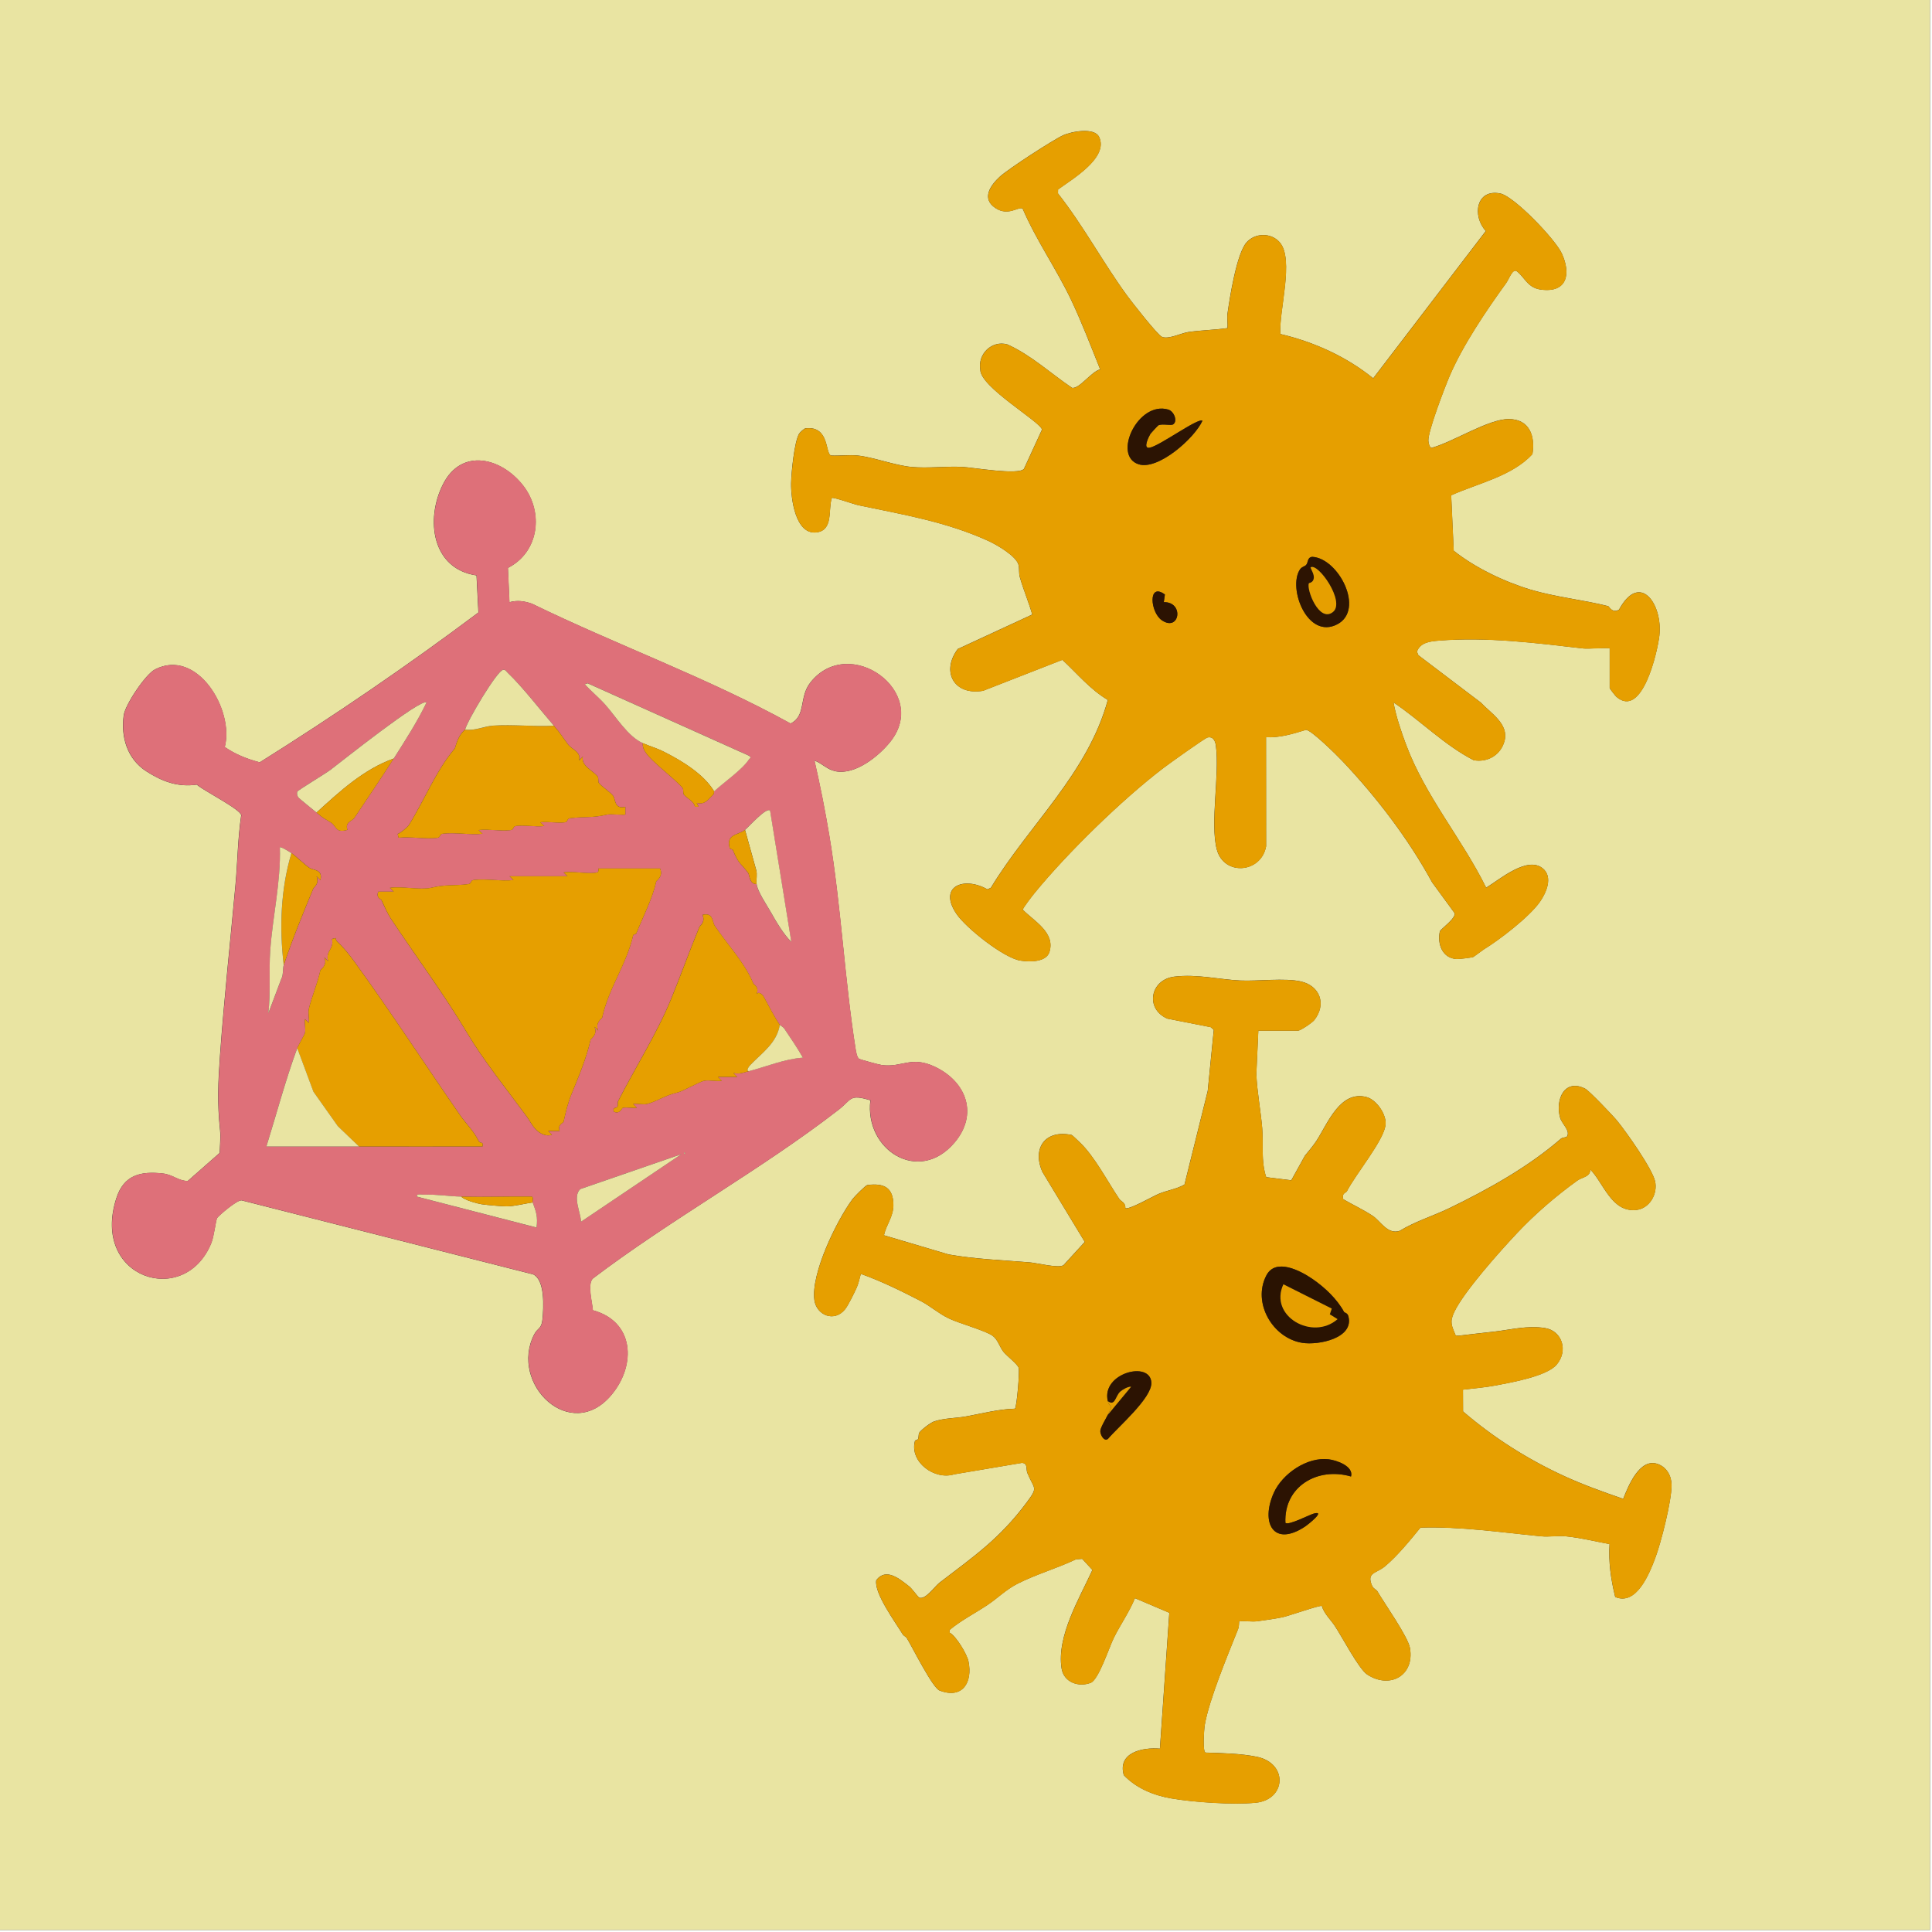 <?xml version="1.0" encoding="UTF-8"?>
<svg id="Layer_1" data-name="Layer 1" xmlns="http://www.w3.org/2000/svg" viewBox="0 0 46.487 46.487">
  <rect x="0" y="0" width="46.487" height="46.487" fill="#333333" stroke="none"/>
  <defs>
    <style>
      .cls-1 {
        fill: #2a1302;
      }

      .cls-2 {
        fill: #e9e4a2;
      }

      .cls-3 {
        fill: #de7079;
      }

      .cls-4 {
        fill: #2c1403;
      }

      .cls-5 {
        fill: #e69f00;
      }

      .cls-6 {
        fill: #fefefe;
      }

      .cls-7 {
        fill: #2d1402;
      }

      .cls-8 {
        fill: #2c1302;
      }
    </style>
  </defs>
  <path class="cls-2" d="M46.441,0v46.441s-46.441,0-46.441,0V0h46.441ZM38.731,15.604v.952c0,.013.14.191.162.21.626.539.993-1.106,1.034-1.475.083-.751-.466-1.549-.971-.623-.161.099-.243-.08-.258-.083-.606-.154-1.266-.217-1.87-.398-.626-.187-1.344-.531-1.85-.937l-.061-1.333c.653-.292,1.465-.459,1.955-.99.072-.438-.071-.845-.574-.844-.484,0-1.32.541-1.825.684-.075.041-.102-.116-.105-.161-.015-.219.4-1.3.515-1.567.317-.739.889-1.583,1.354-2.224.08-.111.159-.371.266-.284.195.158.257.396.577.437.633.082.722-.384.499-.87-.156-.339-1.148-1.379-1.484-1.444-.583-.113-.675.546-.345.904l-2.709,3.544c-.642-.52-1.424-.875-2.233-1.065-.045-.532.344-1.802-.019-2.21-.205-.231-.582-.228-.791,0-.242.265-.408,1.328-.463,1.719-.016.11.009.235,0,.348-.303.046-.653.051-.949.096-.168.026-.477.183-.629.114-.109-.05-.721-.832-.836-.989-.582-.798-1.053-1.684-1.665-2.461l.002-.095c.323-.24,1.226-.762.988-1.263-.114-.239-.669-.132-.867-.041-.244.112-1.311.804-1.521.995-.227.208-.45.526-.109.754.315.211.558-.047.657.016.329.767.812,1.448,1.168,2.198.258.545.473,1.111.698,1.67-.209.047-.494.468-.675.445-.521-.352-.98-.785-1.557-1.046-.375-.106-.718.23-.653.606-.008.419,1.45,1.256,1.485,1.443l-.436.948c-.148.152-1.219-.037-1.486-.05-.392-.019-.824.037-1.21.002-.402-.036-.918-.234-1.303-.276-.206-.023-.431.011-.639,0-.149-.036-.029-.716-.613-.655-.04.004-.143.104-.159.133-.116.206-.186.927-.191,1.192-.006.358.102,1.249.617,1.179.405-.055.27-.549.362-.828.037-.025.538.154.636.174,1.06.223,2.113.395,3.133.861.2.091.672.365.724.576.023.092.003.194.031.294.086.305.213.596.299.9l-1.793.83c-.407.548-.087,1.125.61,1.005l1.908-.745c.359.332.669.714,1.093.965-.477,1.762-1.897,3.008-2.814,4.52l-.082.038c-.572-.325-1.199-.068-.74.598.232.336,1.13,1.051,1.531,1.116.211.034.621.045.7-.206.147-.468-.367-.742-.64-1.018-.007-.032.234-.342.281-.399.792-.97,2.099-2.245,3.098-3.008.125-.096,1.003-.725,1.067-.738.136-.029.185.086.2.2.093.701-.143,1.851.02,2.488.165.65,1.067.585,1.188-.069l-.002-2.626c.328.019.65-.081.961-.176.124-.003.744.611.877.752.824.87,1.586,1.867,2.159,2.918l.535.732c.065.118-.338.394-.35.45-.063.298.058.641.4.662.064.004.341-.031.401-.047.016-.005.223-.163.254-.182.379-.231,1.103-.786,1.357-1.152.15-.216.318-.596.062-.802-.373-.301-1.033.268-1.359.467-.584-1.183-1.457-2.189-1.926-3.439-.119-.318-.246-.694-.304-1.019.657.441,1.223,1.027,1.929,1.39.34.061.652-.127.742-.46.111-.412-.329-.67-.571-.928l-1.501-1.138-.035-.085c.078-.221.312-.249.525-.266,1.159-.094,2.352.058,3.483.189.107.012.606-.024.628-.001ZM12.224,13.663c.748-.383.862-1.34.361-1.982-.523-.669-1.48-.915-1.928-.026-.426.845-.265,2.035.808,2.191l.046.891c-1.702,1.277-3.459,2.475-5.262,3.606-.301-.079-.586-.191-.842-.369.233-.89-.662-2.389-1.678-1.867-.229.118-.718.848-.753,1.105-.073.528.088,1.055.547,1.349.388.249.758.383,1.212.319.149.139,1.065.599,1.068.738-.083.554-.087,1.119-.138,1.676-.124,1.362-.272,2.722-.371,4.088-.048.67-.07,1.154,0,1.81.018.171-.004.375-.009.549l-.768.675c-.217.003-.359-.152-.593-.179-.548-.063-.946.037-1.125.594-.623,1.931,1.646,2.655,2.285,1.078.067-.166.107-.547.14-.603.025-.043.505-.466.601-.42l7.004,1.778c.288.137.251.797.223,1.083-.024.239-.114.196-.198.359-.613,1.188.879,2.645,1.866,1.448.594-.72.537-1.759-.456-2.027-.013-.195-.133-.608-.007-.758,1.896-1.44,4.042-2.612,5.919-4.065.323-.25.253-.385.766-.229-.146,1.19,1.161,2.034,2.023,1.02.574-.676.296-1.455-.457-1.82-.587-.285-.804.022-1.298-.049-.064-.009-.523-.133-.545-.151-.049-.042-.07-.176-.081-.245-.265-1.681-.344-3.416-.631-5.128-.101-.603-.22-1.207-.357-1.802.182.066.302.217.508.258.476.096,1.051-.369,1.327-.722.938-1.199-1-2.586-1.929-1.418-.287.361-.098.801-.479.992-2.002-1.104-4.168-1.882-6.222-2.883-.188-.065-.351-.089-.544-.037l-.037-.826ZM30.279,24.799h.952c.06,0,.342-.191.393-.255.298-.38.138-.824-.323-.929-.391-.09-1.032-.003-1.463-.023-.512-.025-1.035-.159-1.581-.093-.581.07-.712.772-.172,1.01l1.047.206.073.065-.146,1.471-.559,2.251c-.195.112-.427.14-.631.228-.134.058-.719.391-.792.338.007-.138-.105-.161-.142-.215-.28-.412-.596-1.027-.95-1.363-.028-.026-.185-.179-.198-.181-.639-.136-.959.319-.705.89l1.019,1.683-.513.561c-.127.077-.631-.054-.813-.069-.649-.053-1.301-.077-1.947-.19l-1.559-.462c.056-.258.226-.442.227-.724,0-.427-.23-.536-.624-.485-.046.006-.318.283-.36.34-.384.52-1.003,1.791-.917,2.428.049.363.477.546.738.223.077-.094.227-.404.279-.52.039-.086.076-.235.1-.333.494.175.977.414,1.446.656.217.112.424.296.665.413.261.127.887.293,1.063.423.127.094.167.272.262.388.08.098.334.29.362.381.028.093-.047.957-.09.983-.398.011-.791.117-1.183.187-.238.043-.511.037-.763.12-.079.026-.313.203-.355.27-.022.035-.009.102-.031.156-.006.016-.067.017-.075.048-.129.503.473.945.945.798l1.63-.275c.15.008.094.15.131.242.166.403.271.325-.016.71-.657.882-1.27,1.295-2.098,1.931-.111.085-.344.424-.492.358-.016-.007-.175-.221-.231-.265-.239-.186-.561-.463-.798-.154-.059.308.46,1.013.635,1.301.025.042.076.054.102.097.139.229.617,1.192.786,1.257.549.212.801-.189.695-.704-.034-.167-.295-.607-.451-.687l-.003-.066c.277-.231.61-.4.91-.6.251-.168.442-.367.72-.51.445-.228.959-.373,1.411-.59l.15-.011.246.267c-.31.679-.864,1.59-.742,2.369.052.333.407.461.702.346.19-.074.445-.86.554-1.08.161-.324.372-.62.509-.956l.827.352-.226,3.269c-.413-.036-1.025.09-.869.638.3.314.711.484,1.135.558.546.095,1.49.158,2.035.106.736-.071.79-.948.033-1.106-.375-.078-.852-.091-1.236-.101-.076-.017-.036-.565-.019-.665.104-.613.562-1.704.803-2.31.023-.058.019-.123.024-.183.142-.016.298.015.439-.003.17-.021.436-.062.601-.095.147-.029.911-.301.951-.272.046.175.215.335.31.478.164.244.579,1.039.779,1.17.542.357,1.143.032,1.031-.634-.046-.273-.613-1.073-.788-1.373-.018-.031-.093-.056-.124-.128-.141-.324.097-.29.31-.467.298-.249.608-.63.854-.932.967-.03,1.938.115,2.903.209.195.019.408-.019.603.001.348.036.7.122,1.044.187-.027.441.032.846.136,1.272.511.218.824-.564.965-.941s.392-1.366.391-1.749c0-.221-.114-.431-.331-.509-.438-.158-.715.54-.832.838-.466-.16-.96-.337-1.411-.544-.891-.409-1.702-.923-2.443-1.559l-.002-.524c.253-.029.555-.056.802-.104.374-.071,1.217-.221,1.452-.498.284-.336.133-.815-.283-.881-.419-.066-.816.039-1.209.085-.294.034-.587.065-.88.101l-.06-.012c-.093-.232-.148-.313-.034-.555.232-.494,1.11-1.475,1.517-1.907.427-.454.938-.894,1.447-1.26.116-.084.304-.082.315-.264.32.334.508,1.018,1.085.973.339-.026.54-.39.47-.695-.07-.302-.684-1.174-.909-1.449-.109-.133-.673-.723-.769-.774-.495-.258-.732.256-.606.699.042.148.253.31.164.45-.015.023-.11.021-.145.052-.788.684-1.75,1.217-2.673,1.666-.394.192-.828.32-1.205.551-.291.098-.463-.234-.649-.359-.216-.145-.485-.269-.711-.402-.041-.153.063-.143.09-.195.219-.421.863-1.189.926-1.576.041-.253-.212-.621-.455-.686-.641-.171-.942.651-1.21,1.059-.066.101-.192.253-.273.351l-.328.592-.604-.075c-.13-.398-.063-.786-.096-1.181-.035-.42-.123-.869-.141-1.299l.048-1.047Z"/>
  <polygon class="cls-6" points="46.441 0 46.487 0 46.487 46.487 0 46.487 0 46.441 46.441 46.441 46.441 0"/>
  <g>
    <path class="cls-3" d="M12.224,13.663l.037.826c.193-.052.356-.028.544.037,2.054,1.001,4.22,1.778,6.222,2.883.381-.192.192-.631.479-.992.929-1.168,2.866.219,1.929,1.418-.276.353-.852.817-1.327.722-.206-.041-.326-.192-.508-.258.137.595.256,1.199.357,1.802.286,1.712.366,3.447.631,5.128.011.068.032.202.081.245.021.018.481.142.545.151.493.071.711-.236,1.298.049.752.365,1.031,1.144.457,1.82-.862,1.014-2.168.17-2.023-1.02-.512-.156-.443-.021-.766.229-1.877,1.454-4.024,2.625-5.919,4.065-.126.151-.005.563.007.758.993.268,1.05,1.307.456,2.027-.987,1.196-2.479-.26-1.866-1.448.084-.163.174-.12.198-.359.029-.286.065-.946-.223-1.083l-7.004-1.778c-.095-.045-.576.378-.601.42-.033.056-.073.437-.14.603-.639,1.577-2.908.854-2.285-1.078.179-.557.577-.657,1.125-.594.235.027.377.182.593.179l.768-.675c.005-.174.027-.378.009-.549-.07-.656-.048-1.141,0-1.81.099-1.366.247-2.726.371-4.088.051-.557.055-1.122.138-1.676-.004-.138-.92-.599-1.068-.738-.454.063-.824-.07-1.212-.319-.459-.295-.619-.821-.547-1.349.035-.257.524-.987.753-1.105,1.016-.521,1.911.978,1.678,1.867.256.178.541.29.842.369,1.804-1.13,3.56-2.329,5.262-3.606l-.046-.891c-1.074-.156-1.235-1.346-.808-2.191.448-.889,1.405-.643,1.928.026.502.642.387,1.599-.361,1.982ZM11.192,17.555c-.133.103-.2.283-.247.45-.463.549-.733,1.25-1.114,1.858-.021.033-.205.192-.263.201l.022.092c.292-.03.65.039.932.003.089-.011.044-.089.133-.1.289-.036.656.035.955.003l-.092-.092c.241-.026.536.033.769.003.089-.011.044-.089.133-.1.205-.026.464.027.676.003l-.092-.092c.184-.021.406.026.583.003.089-.011.044-.089.133-.1.363-.046.518,0,.894-.088.087-.02.413.02.433-.001v-.184c-.268.062-.231-.179-.294-.265-.063-.087-.268-.218-.342-.308-.027-.033-.003-.123-.03-.157-.118-.145-.406-.262-.357-.479l-.092.092c.062-.202-.172-.265-.264-.386-.119-.156-.179-.264-.34-.45-.338-.391-.752-.931-1.115-1.277-.033-.031-.052-.079-.11-.066-.145.025-.852,1.211-.912,1.436ZM15.465,17.88c-.004.089.017.143.064.216.155.24.684.616.896.866.027.032.002.123.03.157.071.087.248.165.265.292h.092s-.047-.092-.047-.092c.204.049.269-.08.4-.204.021-.02.012-.069.018-.075.231-.216.669-.515.836-.766.033-.049.073-.033,0-.093l-3.879-1.741-.068.022c.153.17.337.316.488.487.265.299.548.771.905.929ZM9.474,18.251c.279-.439.562-.876.789-1.347-.123-.119-2.094,1.456-2.307,1.617-.123.093-.775.483-.799.525-.022.038-.009.098.017.135.026.038.367.305.442.37.179.157.196.142.357.247.12.078.096.253.386.17-.06-.199.109-.2.171-.293.308-.462.645-.955.944-1.425ZM17.926,19.969c-.171.131-.459.095-.37.432.008.032.069.032.075.048.157.372.181.299.372.557.032.044.028.276.201.264.024.184.231.483.334.664.138.243.308.537.501.729l-.511-3.158c-.088-.093-.522.402-.604.464ZM7.013,20.527c-.038-.027-.258-.162-.278-.139.025.836-.173,1.656-.232,2.485-.035.498.013,1.01-.046,1.509l.311-.826c.055-.094.033-.253.06-.335.195-.59.481-1.286.712-1.843.015-.037.15-.107.078-.294l.092.092c.066-.263-.172-.232-.263-.294-.12-.08-.304-.265-.433-.356ZM15.883,20.898h-1.486s.019.08-.03.094c-.193.052-.585-.039-.805,0l.092.092h-1.393s.092.093.092.093c-.299.031-.666-.04-.955-.003-.089.011-.044.089-.133.1-.363.046-.517,0-.894.088-.256.06-.708-.042-.99.001l.092.092h-.372c-.058.156.069.182.077.201.045.106.159.347.217.434.615.93,1.277,1.812,1.858,2.787.369.62.943,1.344,1.393,1.95.076.103.143.222.186.279.104.139.269.252.449.2l-.092-.092h.278c-.064-.149.088-.198.092-.218.059-.262.099-.444.202-.696.162-.396.353-.843.449-1.284.004-.017.178-.121.093-.31l.092.092c-.086-.189.089-.293.093-.31.158-.722.583-1.27.745-1.979.007-.032.07-.031.076-.047.17-.42.389-.836.481-1.254.004-.017.177-.119.092-.31ZM18.762,24.66c-.139-.204-.263-.458-.388-.681-.029-.052-.119-.129-.169-.062.07-.17-.07-.229-.078-.248-.198-.493-.633-.952-.929-1.393-.065-.096-.03-.327-.294-.264.071.188-.062.256-.077.294-.255.621-.441,1.145-.681,1.734-.334.817-.862,1.65-1.269,2.446-.026.05-.006.11-.018.134-.034.065-.124.002-.091.129.154.066.192-.086.217-.092.099-.023.233.013.339-.002l-.092-.092c.106-.015.241.022.339-.001.225-.054.427-.208.743-.278.103-.023.512-.251.621-.277.121-.029.301.018.432-.001l-.092-.092h.464s-.092-.093-.092-.093c.151.029.248-.015.371-.047.433-.113.845-.29,1.3-.326-.136-.238-.292-.467-.445-.695-.034-.051-.101-.079-.112-.094ZM8.638,27.586c.99.002,1.982-.001,2.972,0,.034-.126-.059-.065-.091-.129-.131-.264-.292-.399-.451-.629-.841-1.214-1.664-2.482-2.538-3.686-.116-.16-.259-.344-.414-.484-.026-.023-.036-.053-.036-.087l-.092.022c.059.244-.16.28-.093.534l-.092-.092c.086.189-.089.293-.093.31-.073.332-.206.627-.278.929-.024.099.013.233-.001.339l-.092-.092c-.015.106.022.241-.001.339-.005.022-.169.313-.185.357-.285.777-.497,1.578-.743,2.368.742.001,1.486,0,2.229,0ZM16.463,27.725v.046c.03-.015.03-.031,0-.046ZM16.394,27.772l-2.433.84c-.187.187.009.544.019.785l2.414-1.625ZM11.099,28.793c-.3-.007-.584-.058-.906-.046-.056.002-.173-.035-.162.046l2.879.744c.035-.254-.011-.385-.093-.604-.013-.036.033-.128-.026-.141-.563-.006-1.129.015-1.692.002Z"/>
    <path class="cls-5" d="M15.883,20.898c.085.191-.088.293-.092.31-.092.418-.311.833-.481,1.254-.007.016-.069.016-.076.047-.162.71-.586,1.257-.745,1.979-.004.017-.178.121-.093.31l-.092-.092c.086.189-.089.293-.093.31-.097.44-.287.887-.449,1.284-.103.252-.143.434-.202.696-.005.02-.156.069-.092.217h-.278s.092.093.092.093c-.18.052-.345-.061-.449-.2-.042-.056-.109-.176-.186-.279-.45-.607-1.024-1.331-1.393-1.95-.58-.975-1.242-1.856-1.858-2.787-.058-.087-.171-.328-.217-.434-.008-.019-.135-.046-.077-.201h.372s-.092-.093-.092-.093c.281-.044.733.059.99-.001.377-.088.531-.042.894-.088.089-.011.044-.089.133-.1.289-.036.656.035.955.003l-.092-.092h1.393s-.092-.093-.092-.093c.22-.039.612.052.805,0,.05-.013.026-.094.03-.094h1.486Z"/>
    <path class="cls-5" d="M7.152,25.217c.016-.044.18-.335.185-.357.024-.099-.013-.234.001-.339l.092.092c.015-.106-.022-.241.001-.339.072-.302.205-.597.278-.929.004-.017.178-.121.093-.31l.092.092c-.067-.254.152-.29.093-.534l.092-.022c0,.034.01.064.036.087.155.14.298.324.414.484.874,1.203,1.697,2.472,2.538,3.686.159.23.32.365.451.629.032.064.125.002.091.129-.99,0-1.982.002-2.972,0l-.51-.489-.587-.829-.39-1.051Z"/>
    <path class="cls-5" d="M13.328,17.462c.161.186.221.293.34.45.092.121.326.184.264.386l.092-.092c-.049.217.239.334.357.479.027.033.003.123.03.157.074.09.279.221.342.308.063.087.026.327.293.265v.184c-.019.021-.345-.019-.432.001-.377.088-.531.042-.894.088-.089.011-.044.089-.133.1-.177.022-.399-.024-.583-.003l.092.092c-.213.023-.471-.029-.676-.003-.089.011-.044.089-.133.1-.233.029-.528-.029-.769-.003l.092.092c-.299.031-.666-.04-.955-.003-.089.011-.044.089-.133.1-.282.036-.64-.034-.932-.003l-.022-.092c.058-.009.242-.168.263-.201.381-.608.651-1.309,1.114-1.858.047-.166.114-.346.247-.45.237.035.444-.078.672-.095.473-.035.987.029,1.465.002Z"/>
    <path class="cls-5" d="M18.019,25.774c-.124.032-.22.076-.371.047l.092.092h-.464s.092.093.092.093c-.131.02-.312-.028-.432.001-.108.026-.518.254-.621.277-.316.07-.518.224-.743.278-.099.024-.234-.013-.339.001l.092.092c-.106.014-.24-.022-.339.002-.025.006-.063.158-.217.092-.033-.127.057-.064.091-.129.012-.024-.008-.083.018-.134.407-.796.935-1.629,1.269-2.446.241-.589.426-1.114.681-1.734.015-.038.148-.106.077-.294.264-.063.229.168.294.264.297.441.731.899.929,1.393.008.019.148.078.078.248.051-.067.14.01.169.062.125.223.249.476.388.681-.066.428-.424.671-.695.951-.021.022-.135.148-.048.163Z"/>
    <path class="cls-2" d="M15.465,17.88c-.357-.159-.64-.631-.905-.929-.152-.171-.335-.317-.488-.487l.068-.022,3.879,1.741c.074.059.034.043,0,.093-.167.251-.605.55-.836.766-.245-.414-.78-.738-1.207-.953-.179-.09-.345-.134-.511-.208Z"/>
    <path class="cls-2" d="M7.152,25.217l.39,1.051.587.829.51.489c-.742-.001-1.486.001-2.229,0,.246-.79.458-1.591.743-2.368Z"/>
    <path class="cls-2" d="M7.616,19.551c-.075-.065-.416-.332-.442-.37-.025-.037-.038-.097-.017-.135.024-.041.675-.431.799-.525.213-.161,2.184-1.735,2.307-1.617-.227.471-.51.907-.789,1.347-.726.26-1.298.791-1.858,1.3Z"/>
    <path class="cls-2" d="M13.328,17.462c-.478.027-.991-.036-1.465-.002-.228.017-.435.13-.672.095.06-.225.766-1.411.912-1.436.058-.012.077.035.11.066.363.346.776.886,1.115,1.277Z"/>
    <path class="cls-2" d="M17.926,19.969c.081-.062.515-.557.604-.464l.511,3.158c-.193-.192-.363-.486-.501-.729-.103-.181-.31-.48-.334-.664-.014-.106.021-.229-.011-.338l-.268-.963Z"/>
    <path class="cls-5" d="M7.013,20.527c.129.092.313.276.433.356.092.061.329.031.263.294l-.092-.092c.072.187-.062.256-.078.294-.231.556-.517,1.253-.712,1.843-.106-.892-.074-1.832.186-2.694Z"/>
    <path class="cls-5" d="M9.474,18.251c-.299.47-.636.963-.944,1.425-.062.093-.231.093-.171.293-.29.083-.266-.091-.386-.17-.161-.105-.177-.091-.357-.247.559-.509,1.131-1.04,1.858-1.3Z"/>
    <path class="cls-2" d="M16.394,27.772l-2.414,1.625c-.01-.24-.206-.597-.019-.785l2.433-.84Z"/>
    <path class="cls-5" d="M15.465,17.88c.166.074.332.118.511.208.427.214.962.539,1.207.953-.007.006.003.055-.018.075-.132.124-.197.253-.4.204l.047.092h-.092c-.017-.127-.193-.206-.265-.293-.027-.034-.003-.124-.03-.157-.212-.25-.741-.626-.896-.866-.047-.073-.068-.128-.064-.216Z"/>
    <path class="cls-2" d="M11.099,28.793c.072.083.389.168.49.183.118.018.488.051.603.051.183-.001.437-.067.625-.095.082.219.128.35.093.604l-2.879-.744c-.011-.081.106-.044.162-.046.322-.012.606.04.906.046Z"/>
    <path class="cls-2" d="M7.013,20.527c-.26.861-.292,1.801-.186,2.694-.027.082-.005.241-.06.335l-.311.826c.06-.498.011-1.011.046-1.509.059-.829.257-1.649.232-2.485.021-.023.24.112.278.139Z"/>
    <path class="cls-2" d="M18.762,24.66c.011.016.078.043.112.094.153.228.309.456.445.695-.455.035-.867.213-1.3.326-.087-.015.026-.142.048-.163.271-.28.629-.523.695-.951Z"/>
    <path class="cls-5" d="M17.926,19.969l.268.963c.032.109-.003.232.011.338-.173.012-.168-.22-.201-.264-.191-.258-.216-.184-.372-.557-.007-.016-.067-.016-.075-.048-.09-.337.199-.301.37-.432Z"/>
    <path class="cls-5" d="M11.099,28.793c.563.013,1.129-.008,1.692-.002.059.013.013.106.026.141-.188.027-.442.093-.625.095-.115,0-.485-.033-.603-.051-.101-.015-.418-.1-.49-.183Z"/>
    <path class="cls-2" d="M16.463,27.725c.03.015.03.031,0,.046v-.046Z"/>
  </g>
  <g>
    <g>
      <path class="cls-5" d="M30.279,24.799l-.048,1.047c.017.431.105.879.141,1.299.033.396-.034.783.096,1.181l.604.075.328-.592c.081-.098.206-.25.273-.351.268-.408.568-1.23,1.21-1.059.243.065.496.433.455.686-.063.387-.707,1.156-.926,1.576-.027.051-.131.042-.09.195.226.133.494.257.711.402.185.124.358.457.649.359.377-.231.811-.36,1.205-.551.923-.449,1.885-.982,2.673-1.666.035-.031.13-.029.145-.052.089-.139-.122-.302-.164-.45-.126-.443.111-.957.606-.699.096.05.661.641.769.774.224.275.839,1.147.909,1.449.07.306-.132.669-.47.695-.577.045-.765-.64-1.085-.973-.011.182-.198.18-.315.264-.509.366-1.02.806-1.447,1.26-.407.433-1.285,1.413-1.517,1.907-.114.243-.058.323.034.555l.06.012c.294-.036.586-.067.88-.101.393-.046.79-.151,1.209-.085.417.066.568.545.283.881-.235.277-1.078.427-1.452.498-.247.047-.549.075-.802.104l.002.524c.741.636,1.552,1.15,2.443,1.559.451.207.945.385,1.411.544.117-.297.395-.996.832-.838.217.078.331.289.331.509.001.383-.25,1.37-.391,1.749s-.453,1.159-.965.941c-.104-.425-.163-.831-.136-1.272-.343-.065-.695-.151-1.044-.187-.194-.02-.407.018-.603-.001-.966-.094-1.936-.238-2.903-.209-.246.302-.556.684-.854.932-.213.177-.451.143-.31.467.031.072.106.097.124.128.175.3.742,1.099.788,1.373.112.665-.489.991-1.031.634-.2-.131-.615-.926-.779-1.17-.096-.143-.265-.303-.31-.478-.04-.03-.805.242-.951.272-.165.033-.431.074-.601.095-.14.018-.296-.014-.439.003-.006.061-.001.125-.024.183-.241.606-.699,1.697-.803,2.31-.017.1-.057.647.019.665.384.011.861.023,1.236.101.757.158.703,1.035-.033,1.106-.545.052-1.489-.01-2.035-.106-.424-.074-.835-.244-1.135-.558-.156-.548.456-.675.869-.638l.226-3.269-.827-.352c-.137.336-.348.632-.509.956-.109.22-.365,1.007-.554,1.08-.296.115-.65-.013-.702-.346-.122-.779.432-1.69.742-2.369l-.246-.267-.15.011c-.453.217-.967.362-1.411.59-.278.143-.469.342-.72.51-.3.2-.633.368-.91.6l.003.066c.156.08.417.52.451.687.106.515-.146.916-.695.704-.168-.065-.647-1.028-.786-1.257-.026-.043-.077-.055-.102-.097-.174-.288-.693-.992-.635-1.301.236-.309.559-.032.798.154.056.044.215.258.231.265.148.066.381-.272.492-.358.828-.637,1.442-1.049,2.098-1.931.287-.385.181-.307.016-.71-.038-.092.019-.234-.131-.242l-1.63.275c-.473.147-1.074-.295-.945-.798.008-.031.069-.032.075-.048.022-.054.008-.121.031-.156.043-.067.277-.244.355-.27.252-.083.525-.078.763-.12.392-.071.784-.176,1.183-.187.042-.026.118-.89.09-.983-.027-.091-.281-.283-.362-.381-.095-.116-.135-.294-.262-.388-.176-.13-.802-.296-1.063-.423-.241-.117-.448-.301-.665-.413-.469-.243-.952-.482-1.446-.656-.024.097-.06.246-.1.333-.053.115-.203.425-.279.52-.261.322-.689.139-.738-.223-.087-.637.533-1.908.917-2.428.042-.057.314-.334.36-.34.395-.05.625.058.624.485,0,.282-.171.466-.227.724l1.559.462c.646.113,1.298.137,1.947.19.182.015.686.146.813.069l.513-.561-1.019-1.683c-.254-.571.066-1.026.705-.89.013.003.17.155.198.181.354.336.671.951.95,1.363.037.055.15.077.142.215.073.053.658-.279.792-.338.204-.088.436-.117.631-.228l.559-2.251.146-1.471-.073-.065-1.047-.206c-.54-.239-.409-.94.172-1.01.546-.066,1.069.069,1.581.093.431.021,1.072-.066,1.463.023.461.106.621.55.323.929-.051.065-.333.255-.393.255h-.952ZM32.338,31.565c-.163-.302-.458-.586-.763-.794-.283-.193-.881-.512-1.105-.082-.343.656.149,1.508.865,1.622.389.062,1.256-.112,1.107-.644-.022-.081-.093-.08-.105-.102ZM26.657,33.716c.048.194.153.011,0,.325-.046.094-.182.313-.182.395,0,.077.083.258.183.188.244-.288,1.055-.981,1.045-1.349-.015-.549-1.215-.235-1.046.442ZM32.508,35.527c.067-.249-.348-.39-.538-.414-.517-.063-1.114.345-1.321.808-.321.718-.011,1.32.76.806.061-.041.504-.391.203-.308-.115.032-.611.294-.683.223-.042-.872.77-1.352,1.579-1.115Z"/>
      <path class="cls-1" d="M32.338,31.565c.012.023.082.022.105.102.148.532-.719.706-1.107.644-.716-.114-1.208-.966-.865-1.622.224-.43.822-.111,1.105.082.305.208.6.492.763.794ZM32.044,31.487l-1.163-.584c-.357.767.704,1.365,1.302.838l-.186-.116.047-.138Z"/>
      <path class="cls-8" d="M32.508,35.527c-.808-.237-1.62.243-1.579,1.115.072.071.568-.191.683-.223.301-.083-.142.267-.203.308-.77.514-1.081-.088-.76-.806.207-.462.803-.871,1.321-.808.19.023.605.164.538.414Z"/>
      <path class="cls-8" d="M26.657,33.716c-.169-.677,1.031-.99,1.046-.442.01.368-.801,1.061-1.045,1.349-.101.07-.184-.111-.183-.188,0-.082.136-.3.182-.395l.558-.673c-.072-.008-.205.069-.257.115-.122.107-.121.363-.301.233Z"/>
      <path class="cls-5" d="M26.657,34.041c.153-.314.048-.131,0-.325.18.129.179-.127.301-.233.052-.045.185-.123.257-.115l-.558.673Z"/>
      <path class="cls-5" d="M32.044,31.487l-.047.138.186.116c-.598.526-1.659-.071-1.302-.838l1.163.584Z"/>
    </g>
    <g>
      <path class="cls-5" d="M38.731,15.604c-.022-.022-.521.014-.628.001-1.131-.131-2.324-.283-3.483-.189-.213.017-.447.045-.525.266l.035.085,1.501,1.138c.242.258.683.516.571.928-.09.333-.402.52-.742.46-.706-.363-1.273-.949-1.929-1.39.057.325.185.702.304,1.019.469,1.25,1.342,2.255,1.926,3.439.326-.199.986-.767,1.359-.467.256.206.088.586-.062.802-.254.366-.978.921-1.357,1.152-.031.019-.238.177-.254.182-.06.017-.338.051-.401.047-.341-.021-.463-.364-.4-.662.012-.056.415-.333.35-.45l-.535-.732c-.573-1.051-1.334-2.048-2.159-2.918-.133-.141-.753-.756-.877-.752-.31.095-.633.194-.961.176l.002,2.626c-.12.654-1.022.719-1.188.069-.162-.638.073-1.787-.02-2.488-.015-.114-.063-.229-.2-.2-.063.013-.941.642-1.067.738-.998.762-2.305,2.038-3.098,3.008-.047.057-.288.367-.281.399.273.276.788.55.64,1.018-.079.25-.489.24-.7.206-.401-.065-1.3-.78-1.531-1.116-.459-.666.168-.923.74-.598l.082-.038c.917-1.513,2.338-2.758,2.814-4.52-.424-.251-.735-.633-1.093-.965l-1.908.745c-.697.12-1.017-.456-.61-1.005l1.793-.83c-.087-.305-.213-.595-.299-.9-.028-.1-.009-.202-.031-.294-.052-.211-.524-.485-.724-.576-1.02-.466-2.073-.638-3.133-.861-.098-.021-.599-.199-.636-.174-.093.279.043.772-.362.828-.515.07-.623-.821-.617-1.179.005-.265.075-.986.191-1.192.016-.028.119-.129.159-.133.585-.06.464.62.613.655.208.012.434-.022.639,0,.385.042.9.241,1.303.276.385.034.817-.021,1.21-.002.266.013,1.338.202,1.486.05l.436-.948c-.035-.187-1.493-1.024-1.485-1.443-.065-.376.278-.712.653-.606.577.262,1.036.694,1.557,1.046.18.022.465-.398.675-.445-.225-.559-.44-1.126-.698-1.67-.356-.751-.839-1.432-1.168-2.198-.099-.063-.342.194-.657-.016-.341-.228-.118-.546.109-.754.21-.192,1.277-.884,1.521-.995.198-.091.754-.198.867.041.238.501-.664,1.023-.988,1.263l-.002.095c.612.777,1.082,1.663,1.665,2.461.114.157.726.939.836.989.152.069.461-.088.629-.114.296-.045.646-.051.949-.096.009-.113-.016-.238,0-.348.056-.391.221-1.455.463-1.719.208-.228.585-.231.791,0,.363.408-.025,1.678.019,2.21.809.189,1.591.545,2.233,1.065l2.709-3.544c-.33-.357-.238-1.017.345-.904.336.065,1.328,1.104,1.484,1.444.223.486.134.952-.499.87-.32-.041-.382-.28-.577-.437-.107-.086-.186.174-.266.284-.465.641-1.037,1.486-1.354,2.224-.115.267-.529,1.348-.515,1.567.003.045.03.202.105.161.505-.143,1.341-.683,1.825-.684.503,0,.647.406.574.844-.49.532-1.302.698-1.955.99l.061,1.333c.506.406,1.224.75,1.85.937.604.18,1.264.244,1.87.398.015.004.097.182.258.083.504-.926,1.053-.128.971.623-.041.369-.408,2.014-1.034,1.475-.022-.019-.162-.197-.162-.21v-.952ZM28.229,10.21c.11-.07.027-.312-.119-.355-.729-.215-1.35,1.113-.712,1.316.47.15,1.345-.627,1.535-1.047-.103-.08-1.04.616-1.277.65-.165.024-.01-.276.026-.336.007-.012.182-.202.195-.207.11-.042.293.017.353-.021ZM31.427,13.594c-.029.035-.103.041-.147.107-.299.452.182,1.697.9,1.319.665-.35.029-1.588-.606-1.622-.123.017-.089.127-.146.196ZM28.003,14.489l.026-.185c-.413-.304-.356.433-.069.623.423.281.539-.446.043-.439Z"/>
      <path class="cls-4" d="M28.229,10.21c-.06.038-.242-.021-.353.021-.013.005-.188.195-.195.207-.036.061-.19.36-.026.336.237-.034,1.174-.73,1.277-.65-.19.421-1.065,1.197-1.535,1.047-.638-.203-.016-1.531.712-1.316.145.043.229.285.119.355Z"/>
      <path class="cls-7" d="M31.427,13.594c.057-.069.023-.179.146-.196.635.033,1.271,1.271.606,1.622-.718.379-1.198-.867-.9-1.319.044-.067.119-.073.147-.107ZM31.495,14.034c-.066.142.244.957.577.692.309-.246-.367-1.203-.539-1.072.03.08.085.158.08.249-.007.119-.114.122-.118.131Z"/>
      <path class="cls-8" d="M28.003,14.489c.496-.007.38.72-.043.439-.286-.19-.344-.928.069-.623l-.026.185Z"/>
      <path class="cls-5" d="M31.495,14.034c.004-.009.111-.012.118-.131.005-.091-.05-.169-.08-.249.172-.131.848.826.539,1.072-.333.265-.643-.549-.577-.692Z"/>
    </g>
  </g>
</svg>